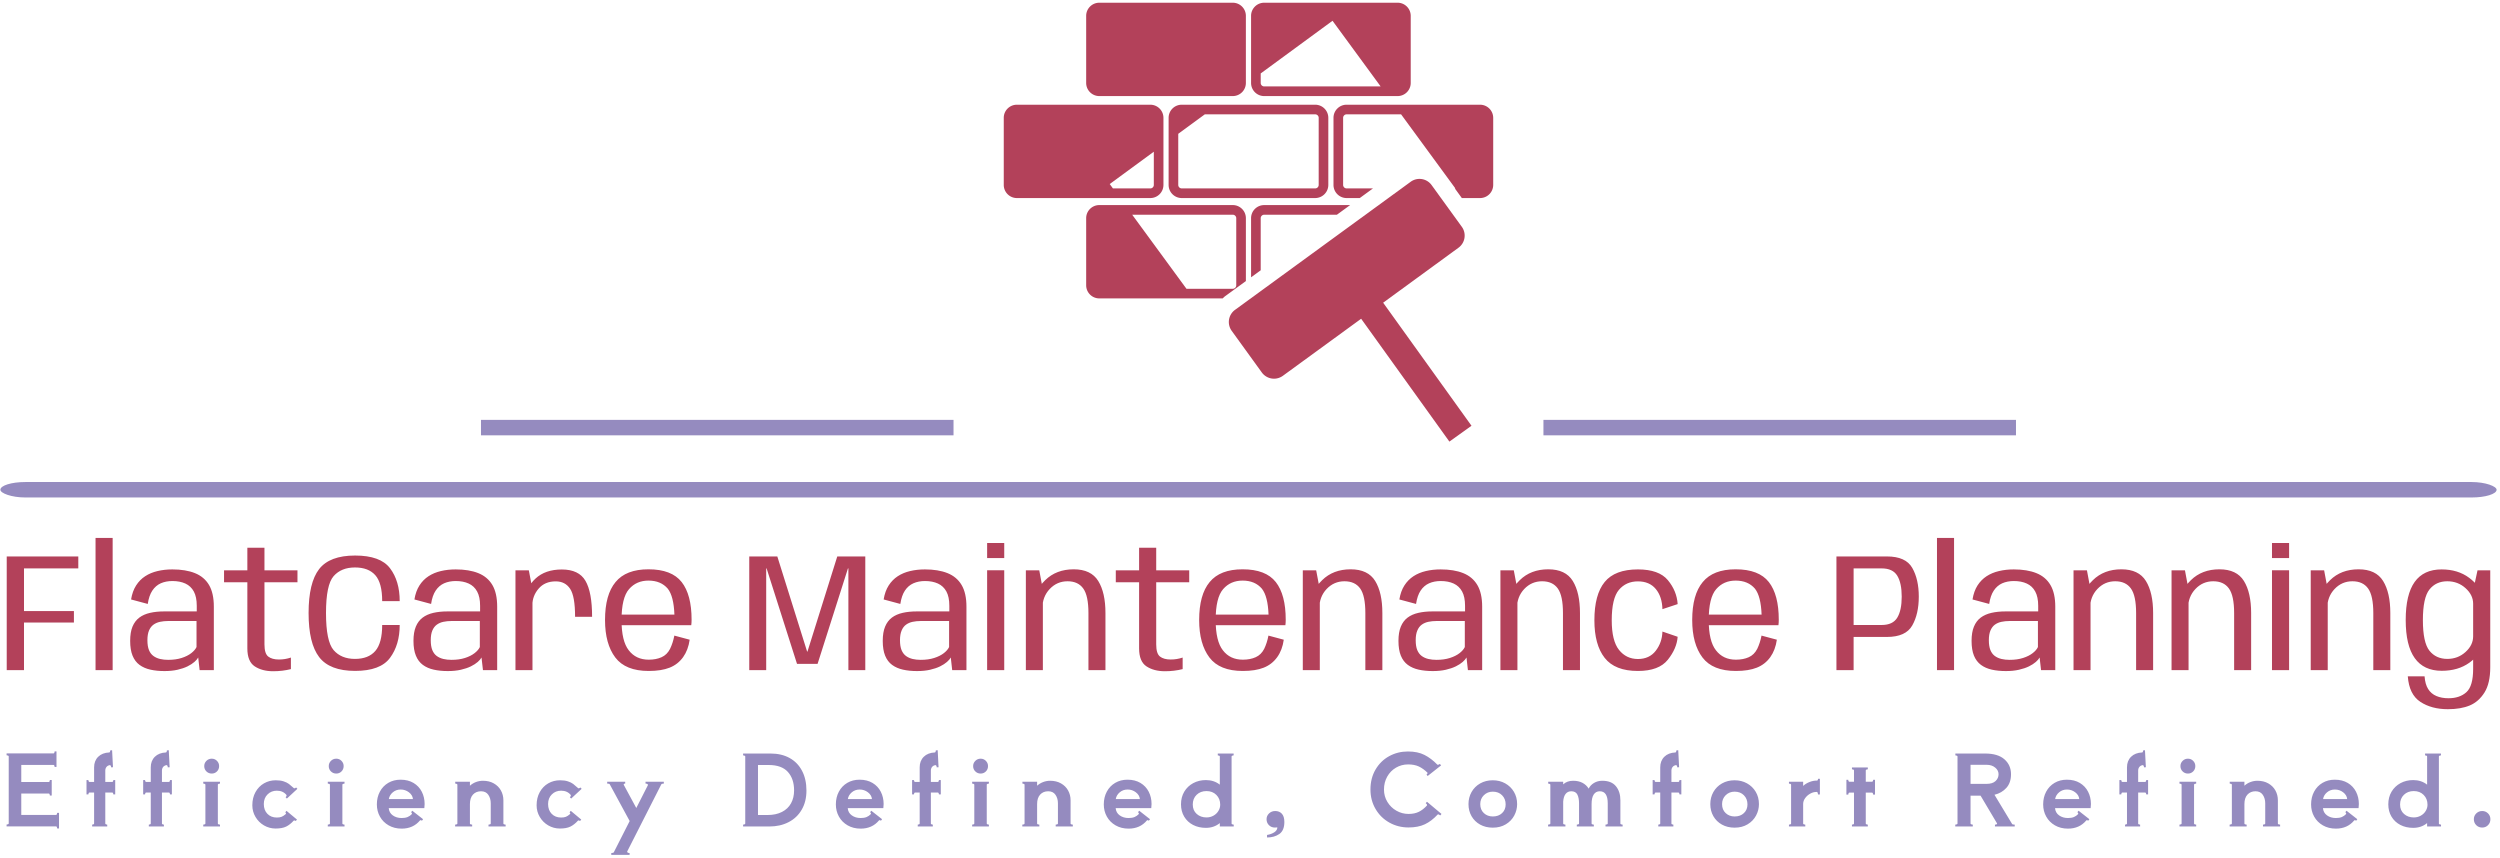 <svg xmlns="http://www.w3.org/2000/svg" version="1.1" xmlns:xlink="http://www.w3.org/1999/xlink" xmlns:svgjs="http://svgjs.dev/svgjs" width="1500" height="515" viewBox="0 0 1500 515"><g transform="matrix(1,0,0,1,-0.909,-0.04)"><svg viewBox="0 0 396 136" data-background-color="#edeae0" preserveAspectRatio="xMidYMid meet" height="515" width="1500" xmlns="http://www.w3.org/2000/svg" xmlns:xlink="http://www.w3.org/1999/xlink"><g id="tight-bounds" transform="matrix(1,0,0,1,0.24,0.442)"><svg viewBox="0 0 395.52 135.117" height="135.117" width="395.52"><g><svg viewBox="0 0 397.498 135.793" height="135.117" width="395.52"><g><rect width="397.498" height="2.46" x="0" y="76.325" fill="#958bbf" opacity="1" stroke-width="0" stroke="transparent" fill-opacity="1" class="rect-yte-0" data-fill-palette-color="secondary" rx="1%" id="yte-0" data-palette-color="#958bbf"></rect></g><g transform="matrix(1,0,0,1,0.989,85.224)"><svg viewBox="0 0 395.52 50.569" height="50.569" width="395.52"><g id="textblocktransform"><svg viewBox="0 0 395.52 50.569" height="50.569" width="395.52" id="textblock"><g><svg viewBox="0 0 395.52 27.274" height="27.274" width="395.52"><g transform="matrix(1,0,0,1,0,0)"><svg width="395.52" viewBox="2.15 -39.25 737.33 50.85" height="27.274" data-palette-color="#b3415a"><path d="M2.15-33.75L2.15 0 7.28 0 7.28-14.13 22.1-14.13 22.1-17.53 7.28-17.53 7.28-30.2 23.4-30.2 23.4-33.75 2.15-33.75ZM28.52-39.25L28.52 0 33.6 0 33.6-39.25 28.52-39.25ZM48.97 0.28L48.97 0.28Q51.14 0.28 52.86-0.11 54.57-0.5 55.82-1.11 57.07-1.73 57.87-2.43 58.67-3.13 59-3.75L59-3.75 59.42 0 63.64 0 63.64-18.85Q63.64-22.85 62.21-25.28 60.77-27.7 58.02-28.8 55.27-29.9 51.32-29.9L51.32-29.9Q48.97-29.9 46.92-29.41 44.87-28.93 43.26-27.88 41.64-26.83 40.56-25.13 39.47-23.43 39.07-20.98L39.07-20.98 44.02-19.65Q44.39-22.13 45.38-23.61 46.37-25.1 47.89-25.78 49.42-26.45 51.34-26.45L51.34-26.45Q53.57-26.45 55.2-25.7 56.82-24.95 57.7-23.34 58.57-21.73 58.57-19.1L58.57-19.1 58.57-17.43 48.89-17.43Q46.57-17.43 44.7-17 42.82-16.57 41.51-15.59 40.2-14.6 39.49-12.91 38.8-11.23 38.8-8.68L38.8-8.68Q38.8-6.03 39.51-4.29 40.22-2.55 41.58-1.55 42.95-0.55 44.81-0.14 46.67 0.28 48.97 0.28ZM50.07-3.05L50.07-3.05Q48.8-3.05 47.67-3.31 46.55-3.58 45.7-4.2 44.84-4.83 44.38-5.95 43.92-7.08 43.92-8.88L43.92-8.88Q43.92-10.63 44.39-11.75 44.87-12.88 45.71-13.49 46.55-14.1 47.67-14.34 48.8-14.58 50.07-14.58L50.07-14.58 58.5-14.58 58.5-6.85Q58.07-5.93 56.95-5.05 55.82-4.17 54.08-3.61 52.34-3.05 50.07-3.05ZM81.27 0.33L81.27 0.33Q84.02 0.33 86.52-0.3L86.52-0.3 86.52-3.73Q84.79-3.15 82.97-3.15L82.97-3.15Q80.92-3.15 79.79-4.03 78.67-4.9 78.67-7.63L78.67-7.63 78.67-26.08 88.47-26.08 88.47-29.63 78.67-29.63 78.67-36.33 73.59-36.33 73.59-29.63 66.67-29.63 66.67-26.08 73.59-26.08 73.59-6.45Q73.59-2.55 75.79-1.11 77.99 0.33 81.27 0.33ZM105.59 0.23L105.59 0.23Q113.09 0.23 115.95-3.65 118.82-7.53 118.82-13.4L118.82-13.4 113.62-13.4Q113.62-8.05 111.58-5.69 109.54-3.33 105.54-3.33L105.54-3.33Q101.47-3.33 99.2-5.94 96.94-8.55 96.94-16.95L96.94-16.95Q96.94-25.33 99.2-27.9 101.47-30.48 105.54-30.48L105.54-30.48Q109.54-30.48 111.58-28.18 113.62-25.88 113.62-20.48L113.62-20.48 118.82-20.48Q118.82-26.45 115.95-30.24 113.09-34.02 105.57-34.02L105.57-34.02Q98.02-34.02 94.89-29.98 91.77-25.93 91.77-16.95L91.77-16.95Q91.77-7.98 94.9-3.88 98.04 0.23 105.59 0.23ZM133.09 0.28L133.09 0.28Q135.26 0.28 136.98-0.11 138.69-0.5 139.94-1.11 141.19-1.73 141.99-2.43 142.79-3.13 143.11-3.75L143.11-3.75 143.54 0 147.76 0 147.76-18.85Q147.76-22.85 146.33-25.28 144.89-27.7 142.14-28.8 139.39-29.9 135.44-29.9L135.44-29.9Q133.09-29.9 131.04-29.41 128.99-28.93 127.38-27.88 125.76-26.83 124.68-25.13 123.59-23.43 123.19-20.98L123.19-20.98 128.14-19.65Q128.51-22.13 129.5-23.61 130.49-25.1 132.01-25.78 133.54-26.45 135.46-26.45L135.46-26.45Q137.69-26.45 139.31-25.7 140.94-24.95 141.81-23.34 142.69-21.73 142.69-19.1L142.69-19.1 142.69-17.43 133.01-17.43Q130.69-17.43 128.81-17 126.94-16.57 125.63-15.59 124.31-14.6 123.61-12.91 122.91-11.23 122.91-8.68L122.91-8.68Q122.91-6.03 123.63-4.29 124.34-2.55 125.7-1.55 127.06-0.55 128.93-0.14 130.79 0.28 133.09 0.28ZM134.19-3.05L134.19-3.05Q132.91-3.05 131.79-3.31 130.66-3.58 129.81-4.2 128.96-4.83 128.5-5.95 128.04-7.08 128.04-8.88L128.04-8.88Q128.04-10.63 128.51-11.75 128.99-12.88 129.83-13.49 130.66-14.1 131.79-14.34 132.91-14.58 134.19-14.58L134.19-14.58 142.61-14.58 142.61-6.85Q142.19-5.93 141.06-5.05 139.94-4.17 138.2-3.61 136.46-3.05 134.19-3.05ZM170.89-15.83L170.89-15.83 175.94-15.83Q175.94-23.15 173.97-26.51 172.01-29.88 166.96-29.88L166.96-29.88Q162.06-29.88 159.16-27.2 156.26-24.53 156.26-20.73L156.26-20.73 158.21-19.3Q158.21-22.03 160.06-24.19 161.91-26.35 165.14-26.35L165.14-26.35Q167.96-26.35 169.42-24.14 170.89-21.93 170.89-15.83ZM153.19-29.63L153.19 0 158.24 0 158.24-23.9 157.16-29.63 153.19-29.63ZM192.76 0.25L192.76 0.25 192.76-3.1Q188.96-3.1 186.83-5.88L186.83-5.88Q184.68-8.6 184.68-14.88L184.68-14.88Q184.68-21.5 186.91-24.05L186.91-24.05Q189.11-26.58 192.68-26.58L192.68-26.58Q196.36-26.58 198.41-24.18L198.41-24.18Q200.18-21.93 200.38-16.48L200.38-16.48 184.13-16.48 184.13-13.33 205.38-13.33Q205.48-14.08 205.48-14.95L205.48-14.95Q205.48-22.38 202.53-26.15L202.53-26.15Q199.56-29.93 192.68-29.93L192.68-29.93Q186.01-29.93 182.91-26.15L182.91-26.15Q179.78-22.4 179.78-14.88L179.78-14.88Q179.78-7.78 182.83-3.75L182.83-3.75Q185.86 0.25 192.76 0.25ZM192.76-3.1L192.76-3.1 192.76 0.25Q196.51 0.25 198.96-0.73L198.96-0.73Q201.41-1.7 202.96-3.85L202.96-3.85Q204.48-5.98 204.91-9.03L204.91-9.03 200.36-10.25Q199.93-8.05 199.08-6.3L199.08-6.3Q198.18-4.55 196.56-3.83L196.56-3.83Q194.93-3.1 192.76-3.1ZM222.6-33.75L222.6 0 227.63 0 227.63-30.2 227.75-30.2 236.78-1.85 242.88-1.85 251.9-30.2 252.03-30.2 252.03 0 257.05 0 257.05-33.75 248.73-33.75 239.88-5.5 239.78-5.5 230.93-33.75 222.6-33.75ZM272.4 0.28L272.4 0.28Q274.58 0.28 276.29-0.11 278-0.5 279.25-1.11 280.5-1.73 281.3-2.43 282.1-3.13 282.43-3.75L282.43-3.75 282.85 0 287.08 0 287.08-18.85Q287.08-22.85 285.64-25.28 284.2-27.7 281.45-28.8 278.7-29.9 274.75-29.9L274.75-29.9Q272.4-29.9 270.35-29.41 268.3-28.93 266.69-27.88 265.08-26.83 263.99-25.13 262.9-23.43 262.5-20.98L262.5-20.98 267.45-19.65Q267.83-22.13 268.81-23.61 269.8-25.1 271.33-25.78 272.85-26.45 274.78-26.45L274.78-26.45Q277-26.45 278.63-25.7 280.25-24.95 281.13-23.34 282-21.73 282-19.1L282-19.1 282-17.43 272.33-17.43Q270-17.43 268.13-17 266.25-16.57 264.94-15.59 263.63-14.6 262.93-12.91 262.23-11.23 262.23-8.68L262.23-8.68Q262.23-6.03 262.94-4.29 263.65-2.55 265.01-1.55 266.38-0.55 268.24-0.14 270.1 0.28 272.4 0.28ZM273.5-3.05L273.5-3.05Q272.23-3.05 271.1-3.31 269.98-3.58 269.13-4.2 268.28-4.83 267.81-5.95 267.35-7.08 267.35-8.88L267.35-8.88Q267.35-10.63 267.83-11.75 268.3-12.88 269.14-13.49 269.98-14.1 271.1-14.34 272.23-14.58 273.5-14.58L273.5-14.58 281.93-14.58 281.93-6.85Q281.5-5.93 280.38-5.05 279.25-4.17 277.51-3.61 275.78-3.05 273.5-3.05ZM293.22-29.65L293.22 0 298.3 0 298.3-29.65 293.22-29.65ZM298.3-37.75L293.22-37.75 293.22-33.27 298.3-33.27 298.3-37.75ZM304.72-29.63L304.72 0 309.77 0 309.77-23.9 308.7-29.63 304.72-29.63ZM323.3-16.93L323.3 0 328.35 0 328.35-16.95Q328.35-23 326.21-26.46 324.07-29.93 318.92-29.93L318.92-29.93Q313.75-29.93 310.46-26.7 307.17-23.48 307.17-19.83L307.17-19.83 309.62-18.28Q309.62-21.78 311.8-24.08 313.97-26.38 317.1-26.38L317.1-26.38Q320.22-26.38 321.76-24.23 323.3-22.08 323.3-16.93L323.3-16.93ZM346.02 0.33L346.02 0.33Q348.77 0.33 351.27-0.3L351.27-0.3 351.27-3.73Q349.54-3.15 347.72-3.15L347.72-3.15Q345.67-3.15 344.54-4.03 343.42-4.9 343.42-7.63L343.42-7.63 343.42-26.08 353.22-26.08 353.22-29.63 343.42-29.63 343.42-36.33 338.34-36.33 338.34-29.63 331.42-29.63 331.42-26.08 338.34-26.08 338.34-6.45Q338.34-2.55 340.54-1.11 342.74 0.33 346.02 0.33ZM369.14 0.25L369.14 0.25 369.14-3.1Q365.34-3.1 363.22-5.88L363.22-5.88Q361.07-8.6 361.07-14.88L361.07-14.88Q361.07-21.5 363.29-24.05L363.29-24.05Q365.49-26.58 369.07-26.58L369.07-26.58Q372.74-26.58 374.79-24.18L374.79-24.18Q376.57-21.93 376.77-16.48L376.77-16.48 360.52-16.48 360.52-13.33 381.77-13.33Q381.87-14.08 381.87-14.95L381.87-14.95Q381.87-22.38 378.92-26.15L378.92-26.15Q375.94-29.93 369.07-29.93L369.07-29.93Q362.39-29.93 359.29-26.15L359.29-26.15Q356.17-22.4 356.17-14.88L356.17-14.88Q356.17-7.78 359.22-3.75L359.22-3.75Q362.24 0.25 369.14 0.25ZM369.14-3.1L369.14-3.1 369.14 0.25Q372.89 0.25 375.34-0.73L375.34-0.73Q377.79-1.7 379.34-3.85L379.34-3.85Q380.87-5.98 381.29-9.03L381.29-9.03 376.74-10.25Q376.32-8.05 375.47-6.3L375.47-6.3Q374.57-4.55 372.94-3.83L372.94-3.83Q371.32-3.1 369.14-3.1ZM386.94-29.63L386.94 0 391.99 0 391.99-23.9 390.91-29.63 386.94-29.63ZM405.51-16.93L405.51 0 410.56 0 410.56-16.95Q410.56-23 408.43-26.46 406.29-29.93 401.14-29.93L401.14-29.93Q395.96-29.93 392.68-26.7 389.39-23.48 389.39-19.83L389.39-19.83 391.84-18.28Q391.84-21.78 394.01-24.08 396.19-26.38 399.31-26.38L399.31-26.38Q402.44-26.38 403.98-24.23 405.51-22.08 405.51-16.93L405.51-16.93ZM425.51 0.28L425.51 0.28Q427.69 0.28 429.4-0.11 431.11-0.5 432.36-1.11 433.61-1.73 434.41-2.43 435.21-3.13 435.54-3.75L435.54-3.75 435.96 0 440.19 0 440.19-18.85Q440.19-22.85 438.75-25.28 437.31-27.7 434.56-28.8 431.81-29.9 427.86-29.9L427.86-29.9Q425.51-29.9 423.46-29.41 421.41-28.93 419.8-27.88 418.19-26.83 417.1-25.13 416.01-23.43 415.61-20.98L415.61-20.98 420.56-19.65Q420.94-22.13 421.92-23.61 422.91-25.1 424.44-25.78 425.96-26.45 427.89-26.45L427.89-26.45Q430.11-26.45 431.74-25.7 433.36-24.95 434.24-23.34 435.11-21.73 435.11-19.1L435.11-19.1 435.11-17.43 425.44-17.43Q423.11-17.43 421.24-17 419.36-16.57 418.05-15.59 416.74-14.6 416.04-12.91 415.34-11.23 415.34-8.68L415.34-8.68Q415.34-6.03 416.05-4.29 416.76-2.55 418.12-1.55 419.49-0.55 421.35-0.14 423.21 0.28 425.51 0.28ZM426.61-3.05L426.61-3.05Q425.34-3.05 424.21-3.31 423.09-3.58 422.24-4.2 421.39-4.83 420.92-5.95 420.46-7.08 420.46-8.88L420.46-8.88Q420.46-10.63 420.94-11.75 421.41-12.88 422.25-13.49 423.09-14.1 424.21-14.34 425.34-14.58 426.61-14.58L426.61-14.58 435.04-14.58 435.04-6.85Q434.61-5.93 433.49-5.05 432.36-4.17 430.62-3.61 428.89-3.05 426.61-3.05ZM445.61-29.63L445.61 0 450.66 0 450.66-23.9 449.58-29.63 445.61-29.63ZM464.18-16.93L464.18 0 469.23 0 469.23-16.95Q469.23-23 467.1-26.46 464.96-29.93 459.81-29.93L459.81-29.93Q454.63-29.93 451.35-26.7 448.06-23.48 448.06-19.83L448.06-19.83 450.51-18.28Q450.51-21.78 452.68-24.08 454.86-26.38 457.98-26.38L457.98-26.38Q461.11-26.38 462.65-24.23 464.18-22.08 464.18-16.93L464.18-16.93ZM486.43 0.25L486.43 0.25Q492.66 0.25 495.32-3.09 497.98-6.43 498.23-9.9L498.23-9.9 493.71-11.45Q493.61-8.18 491.72-5.74 489.83-3.3 486.43-3.3L486.43-3.3Q482.98-3.3 480.82-6 478.66-8.7 478.66-14.8L478.66-14.8Q478.66-21.3 480.79-23.83 482.93-26.35 486.43-26.35L486.43-26.35Q489.86-26.35 491.73-24.09 493.61-21.83 493.71-18.1L493.71-18.1 498.23-19.6Q497.98-23.5 495.33-26.7 492.68-29.9 486.43-29.9L486.43-29.9Q479.61-29.9 476.56-26.16 473.51-22.43 473.51-14.8L473.51-14.8Q473.51-7.53 476.56-3.64 479.61 0.25 486.43 0.25ZM515.53 0.25L515.53 0.25 515.53-3.1Q511.73-3.1 509.6-5.88L509.6-5.88Q507.45-8.6 507.45-14.88L507.45-14.88Q507.45-21.5 509.68-24.05L509.68-24.05Q511.88-26.58 515.45-26.58L515.45-26.58Q519.13-26.58 521.18-24.18L521.18-24.18Q522.95-21.93 523.15-16.48L523.15-16.48 506.9-16.48 506.9-13.33 528.15-13.33Q528.25-14.08 528.25-14.95L528.25-14.95Q528.25-22.38 525.3-26.15L525.3-26.15Q522.33-29.93 515.45-29.93L515.45-29.93Q508.78-29.93 505.68-26.15L505.68-26.15Q502.55-22.4 502.55-14.88L502.55-14.88Q502.55-7.78 505.6-3.75L505.6-3.75Q508.63 0.25 515.53 0.25ZM515.53-3.1L515.53-3.1 515.53 0.25Q519.28 0.25 521.73-0.73L521.73-0.73Q524.18-1.7 525.73-3.85L525.73-3.85Q527.25-5.98 527.68-9.03L527.68-9.03 523.13-10.25Q522.7-8.05 521.85-6.3L521.85-6.3Q520.95-4.55 519.33-3.83L519.33-3.83Q517.7-3.1 515.53-3.1ZM545.37-33.75L545.37 0 550.47 0 550.47-9.85 560.35-9.85Q565.95-9.85 567.88-13.26 569.82-16.68 569.82-21.83L569.82-21.83Q569.82-26.95 567.88-30.35 565.95-33.75 560.35-33.75L560.35-33.75 545.37-33.75ZM558.8-13.4L550.47-13.4 550.47-30.2 558.8-30.2Q562.1-30.2 563.42-28.04 564.75-25.88 564.75-21.8L564.75-21.8Q564.75-17.73 563.42-15.56 562.1-13.4 558.8-13.4L558.8-13.4ZM575.22-39.25L575.22 0 580.29 0 580.29-39.25 575.22-39.25ZM595.67 0.28L595.67 0.28Q597.84 0.28 599.55-0.11 601.27-0.5 602.52-1.11 603.77-1.73 604.57-2.43 605.37-3.13 605.69-3.75L605.69-3.75 606.12 0 610.34 0 610.34-18.85Q610.34-22.85 608.9-25.28 607.47-27.7 604.72-28.8 601.97-29.9 598.02-29.9L598.02-29.9Q595.67-29.9 593.62-29.41 591.57-28.93 589.95-27.88 588.34-26.83 587.25-25.13 586.17-23.43 585.77-20.98L585.77-20.98 590.72-19.65Q591.09-22.13 592.08-23.61 593.07-25.1 594.59-25.78 596.12-26.45 598.04-26.45L598.04-26.45Q600.27-26.45 601.89-25.7 603.52-24.95 604.39-23.34 605.27-21.73 605.27-19.1L605.27-19.1 605.27-17.43 595.59-17.43Q593.27-17.43 591.39-17 589.52-16.57 588.2-15.59 586.89-14.6 586.19-12.91 585.49-11.23 585.49-8.68L585.49-8.68Q585.49-6.03 586.2-4.29 586.92-2.55 588.28-1.55 589.64-0.55 591.5-0.14 593.37 0.28 595.67 0.28ZM596.77-3.05L596.77-3.05Q595.49-3.05 594.37-3.31 593.24-3.58 592.39-4.2 591.54-4.83 591.08-5.95 590.62-7.08 590.62-8.88L590.62-8.88Q590.62-10.63 591.09-11.75 591.57-12.88 592.4-13.49 593.24-14.1 594.37-14.34 595.49-14.58 596.77-14.58L596.77-14.58 605.19-14.58 605.19-6.85Q604.77-5.93 603.64-5.05 602.52-4.17 600.78-3.61 599.04-3.05 596.77-3.05ZM615.76-29.63L615.76 0 620.81 0 620.81-23.9 619.74-29.63 615.76-29.63ZM634.34-16.93L634.34 0 639.39 0 639.39-16.95Q639.39-23 637.25-26.46 635.11-29.93 629.96-29.93L629.96-29.93Q624.79-29.93 621.5-26.7 618.21-23.48 618.21-19.83L618.21-19.83 620.66-18.28Q620.66-21.78 622.84-24.08 625.01-26.38 628.14-26.38L628.14-26.38Q631.26-26.38 632.8-24.23 634.34-22.08 634.34-16.93L634.34-16.93ZM644.86-29.63L644.86 0 649.91 0 649.91-23.9 648.84-29.63 644.86-29.63ZM663.44-16.93L663.44 0 668.49 0 668.49-16.95Q668.49-23 666.35-26.46 664.21-29.93 659.06-29.93L659.06-29.93Q653.89-29.93 650.6-26.7 647.31-23.48 647.31-19.83L647.31-19.83 649.76-18.28Q649.76-21.78 651.94-24.08 654.11-26.38 657.24-26.38L657.24-26.38Q660.36-26.38 661.9-24.23 663.44-22.08 663.44-16.93L663.44-16.93ZM674.68-29.65L674.68 0 679.76 0 679.76-29.65 674.68-29.65ZM679.76-37.75L674.68-37.75 674.68-33.27 679.76-33.27 679.76-37.75ZM686.18-29.63L686.18 0 691.23 0 691.23-23.9 690.16-29.63 686.18-29.63ZM704.76-16.93L704.76 0 709.81 0 709.81-16.95Q709.81-23 707.67-26.46 705.53-29.93 700.38-29.93L700.38-29.93Q695.21-29.93 691.92-26.7 688.63-23.48 688.63-19.83L688.63-19.83 691.08-18.28Q691.08-21.78 693.26-24.08 695.43-26.38 698.56-26.38L698.56-26.38Q701.68-26.38 703.22-24.23 704.76-22.08 704.76-16.93L704.76-16.93ZM726.9 11.6L726.9 11.6Q730.75 11.6 733.4 10.49 736.05 9.38 737.77 6.64 739.48 3.9 739.48-0.85L739.48-0.85 739.48-29.63 735.7-29.63 734.4-23.58 734.4-0.38Q734.4 4.75 732.4 6.55 730.4 8.35 727.08 8.35L727.08 8.35Q725.05 8.35 723.49 7.69 721.93 7.03 721.04 5.61 720.15 4.2 719.98 1.85L719.98 1.85 715 1.85Q715.4 7.23 718.72 9.41 722.03 11.6 726.9 11.6ZM725.08 0.2L725.08 0.2Q729.93 0.2 733.28-2.2 736.63-4.6 736.63-7.3L736.63-7.3 734.4-10.03Q734.4-7.43 732.14-5.38 729.88-3.33 726.73-3.33L726.73-3.33Q723.38-3.33 721.43-5.76 719.48-8.2 719.48-14.85L719.48-14.85Q719.48-21.5 721.43-23.94 723.38-26.38 726.73-26.38L726.73-26.38Q729.88-26.38 732.14-24.34 734.4-22.3 734.4-19.73L734.4-19.73 736.58-22.28Q736.58-24.9 733.23-27.4 729.88-29.9 725.03-29.9L725.03-29.9Q719.7-29.9 717.04-26.18 714.38-22.45 714.38-14.88L714.38-14.88Q714.38-7.3 717.07-3.55 719.75 0.2 725.08 0.2Z" opacity="1" transform="matrix(1,0,0,1,0,0)" fill="#b3415a" class="wordmark-text-0" data-fill-palette-color="primary" id="text-0"></path></svg></g></svg></g><g transform="matrix(1,0,0,1,0,33.713)"><svg viewBox="0 0 395.52 16.856" height="16.856" width="395.52"><g transform="matrix(1,0,0,1,0,0)"><svg width="395.52" viewBox="2.5 -39.2 1276.53 53.8" height="16.856" data-palette-color="#958bbf"><path d="M28.5-7L29.45-7 29.45 1 28.5 1Q28.5 0.65 28.35 0.3 28.2-0.05 27.95-0.05L27.95-0.05 2.5-0.05 2.5-1Q2.85-1 3.23-1.15 3.6-1.3 3.6-1.55L3.6-1.55 3.6-36.05Q3.6-36.3 3.23-36.45 2.85-36.6 2.5-36.6L2.5-36.6 2.5-37.55 26.65-37.55Q26.9-37.55 27.05-37.9 27.2-38.25 27.2-38.6L27.2-38.6 28.15-38.6 28.15-30.6 27.2-30.6Q27.2-30.95 27.05-31.3 26.9-31.65 26.65-31.65L26.65-31.65 10.05-31.65 10.05-22.85 24.2-22.85Q24.45-22.85 24.6-23.2 24.75-23.55 24.75-23.9L24.75-23.9 25.7-23.9 25.7-15.9 24.75-15.9Q24.75-16.25 24.6-16.6 24.45-16.95 24.2-16.95L24.2-16.95 10.05-16.95 10.05-5.95 27.95-5.95Q28.2-5.95 28.35-6.3 28.5-6.65 28.5-7L28.5-7ZM57.38-23.85L58.33-23.85 58.33-16.5 57.38-16.5Q57.38-16.8 57.23-17.13 57.08-17.45 56.83-17.45L56.83-17.45 53.23-17.45 53.23-1.5Q53.23-1.25 53.58-1.1 53.93-0.95 54.23-0.95L54.23-0.95 54.23 0 46.48 0 46.48-0.95Q46.78-0.95 47.13-1.1 47.48-1.25 47.48-1.5L47.48-1.5 47.48-17.45 45.08-17.45Q44.83-17.45 44.68-17.13 44.53-16.8 44.53-16.5L44.53-16.5 43.58-16.5 43.58-23.85 44.53-23.85Q44.53-23.55 44.68-23.23 44.83-22.9 45.08-22.9L45.08-22.9 47.48-22.9 47.48-30.4Q47.48-33.75 49.58-35.83 51.68-37.9 55.28-38.05L55.28-38.05Q55.53-38.05 55.65-38.4 55.78-38.75 55.78-39.1L55.78-39.1 56.73-39.2 57.18-30.45 56.23-30.4Q56.23-30.8 56.05-31.18 55.88-31.55 55.58-31.55L55.58-31.55Q54.43-31.35 53.83-30.58 53.23-29.8 53.23-28.75L53.23-28.75 53.23-22.9 56.83-22.9Q57.08-22.9 57.23-23.23 57.38-23.55 57.38-23.85L57.38-23.85ZM86.5-23.85L87.45-23.85 87.45-16.5 86.5-16.5Q86.5-16.8 86.35-17.13 86.2-17.45 85.95-17.45L85.95-17.45 82.35-17.45 82.35-1.5Q82.35-1.25 82.7-1.1 83.05-0.95 83.35-0.95L83.35-0.95 83.35 0 75.6 0 75.6-0.95Q75.9-0.95 76.25-1.1 76.6-1.25 76.6-1.5L76.6-1.5 76.6-17.45 74.2-17.45Q73.95-17.45 73.8-17.13 73.65-16.8 73.65-16.5L73.65-16.5 72.7-16.5 72.7-23.85 73.65-23.85Q73.65-23.55 73.8-23.23 73.95-22.9 74.2-22.9L74.2-22.9 76.6-22.9 76.6-30.4Q76.6-33.75 78.7-35.83 80.8-37.9 84.4-38.05L84.4-38.05Q84.65-38.05 84.78-38.4 84.9-38.75 84.9-39.1L84.9-39.1 85.85-39.2 86.3-30.45 85.35-30.4Q85.35-30.8 85.18-31.18 85-31.55 84.7-31.55L84.7-31.55Q83.55-31.35 82.95-30.58 82.35-29.8 82.35-28.75L82.35-28.75 82.35-22.9 85.95-22.9Q86.2-22.9 86.35-23.23 86.5-23.55 86.5-23.85L86.5-23.85ZM107.93-27.2Q106.33-27.2 105.2-28.3 104.08-29.4 104.08-31.05L104.08-31.05Q104.08-32.6 105.2-33.73 106.33-34.85 107.93-34.85L107.93-34.85Q109.53-34.85 110.63-33.73 111.73-32.6 111.73-31.05L111.73-31.05Q111.73-29.4 110.63-28.3 109.53-27.2 107.93-27.2L107.93-27.2ZM104.68-21.5Q104.68-21.75 104.3-21.9 103.93-22.05 103.58-22.05L103.58-22.05 103.58-23 112.18-23 112.18-22.05Q111.83-22.05 111.45-21.9 111.08-21.75 111.08-21.5L111.08-21.5 111.08-1.5Q111.08-1.25 111.45-1.1 111.83-0.95 112.18-0.95L112.18-0.95 112.18 0 103.58 0 103.58-0.95Q103.93-0.95 104.3-1.1 104.68-1.25 104.68-1.5L104.68-1.5 104.68-21.5ZM140.75 1.05Q137.55 1.05 134.8-0.55 132.05-2.15 130.43-4.9 128.8-7.65 128.8-10.9L128.8-10.9Q128.8-14.75 130.43-17.68 132.05-20.6 134.8-22.18 137.55-23.75 140.85-23.75L140.85-23.75Q143.2-23.75 144.88-23.2 146.55-22.65 147.58-21.88 148.6-21.1 150.15-19.7L150.15-19.7Q150.25-19.6 150.4-19.6L150.4-19.6Q150.6-19.6 150.88-19.75 151.15-19.9 151.3-20.05L151.3-20.05 151.95-19.35 146.55-14.35 145.9-15.05Q146.15-15.25 146.33-15.63 146.5-16 146.35-16.2L146.35-16.2Q144.55-18.4 141.4-18.4L141.4-18.4Q138.55-18.4 136.63-16.5 134.7-14.6 134.7-11.55L134.7-11.55Q134.7-8.4 136.55-6.5 138.4-4.6 141.4-4.6L141.4-4.6Q142.9-4.6 143.85-4.98 144.8-5.35 146-6.4L146-6.4Q146.1-6.5 146.1-6.65L146.1-6.65Q146.1-6.95 145.75-7.3L145.75-7.3 146.35-8.05 151.75-3.55 151.15-2.85Q150.35-3.3 150.05-3L150.05-3Q148.2-0.95 146.18 0.05 144.15 1.05 140.75 1.05L140.75 1.05ZM171.93-27.2Q170.33-27.2 169.2-28.3 168.08-29.4 168.08-31.05L168.08-31.05Q168.08-32.6 169.2-33.73 170.33-34.85 171.93-34.85L171.93-34.85Q173.53-34.85 174.63-33.73 175.73-32.6 175.73-31.05L175.73-31.05Q175.73-29.4 174.63-28.3 173.53-27.2 171.93-27.2L171.93-27.2ZM168.68-21.5Q168.68-21.75 168.3-21.9 167.93-22.05 167.58-22.05L167.58-22.05 167.58-23 176.18-23 176.18-22.05Q175.83-22.05 175.45-21.9 175.08-21.75 175.08-21.5L175.08-21.5 175.08-1.5Q175.08-1.25 175.45-1.1 175.83-0.95 176.18-0.95L176.18-0.95 176.18 0 167.58 0 167.58-0.95Q167.93-0.95 168.3-1.1 168.68-1.25 168.68-1.5L168.68-1.5 168.68-21.5ZM205-24.05Q208.85-24.05 211.65-22.38 214.45-20.7 215.9-17.85 217.35-15 217.35-11.55L217.35-11.55Q217.35-10.5 217.2-9.45L217.2-9.45 198.9-9.45Q199.1-7.05 201-5.7 202.9-4.35 205.55-4.35L205.55-4.35Q207.35-4.35 208.58-4.85 209.8-5.35 210.75-6.35L210.75-6.35Q210.85-6.55 210.85-6.6L210.85-6.6Q210.85-6.8 210.7-7.03 210.55-7.25 210.4-7.35L210.4-7.35 211-8.1 216.55-3.75 216-3Q215.25-3.45 214.95-3.1L214.95-3.1Q211.45 1.1 205.55 1.1L205.55 1.1Q201.75 1.1 198.85-0.58 195.95-2.25 194.38-5.08 192.8-7.9 192.8-11.35L192.8-11.35Q192.8-15 194.35-17.9 195.9-20.8 198.68-22.43 201.45-24.05 205-24.05L205-24.05ZM198.95-14.1L211.35-14.1Q211.15-16.15 209.28-17.57 207.4-19 205.05-19L205.05-19Q202.7-19 201-17.57 199.3-16.15 198.95-14.1L198.95-14.1ZM257.83-13.45L257.83-1.5Q257.83-1.25 258.2-1.1 258.58-0.95 258.98-0.95L258.98-0.95 258.98 0 250.18 0 250.18-0.95Q250.58-0.95 250.95-1.1 251.33-1.25 251.33-1.5L251.33-1.5 251.33-11.9Q251.33-14.45 250.08-16.28 248.83-18.1 246.33-18.1L246.33-18.1Q243.78-18.1 242.2-16.4 240.63-14.7 240.63-11.5L240.63-11.5 240.63-1.5Q240.63-1.25 241-1.1 241.38-0.95 241.78-0.95L241.78-0.95 241.78 0 233.03 0 233.03-0.95Q233.43-0.95 233.8-1.1 234.18-1.25 234.18-1.5L234.18-1.5 234.18-21.5Q234.18-21.75 233.8-21.9 233.43-22.05 233.08-22.05L233.08-22.05 233.08-23 240.63-23 240.63-20.95Q241.93-22.15 243.7-22.83 245.48-23.5 247.33-23.5L247.33-23.5Q250.53-23.5 252.9-22.15 255.28-20.8 256.55-18.53 257.83-16.25 257.83-13.45L257.83-13.45ZM286.85 1.05Q283.65 1.05 280.9-0.55 278.15-2.15 276.53-4.9 274.9-7.65 274.9-10.9L274.9-10.9Q274.9-14.75 276.53-17.68 278.15-20.6 280.9-22.18 283.65-23.75 286.95-23.75L286.95-23.75Q289.3-23.75 290.98-23.2 292.65-22.65 293.68-21.88 294.7-21.1 296.25-19.7L296.25-19.7Q296.35-19.6 296.5-19.6L296.5-19.6Q296.7-19.6 296.98-19.75 297.25-19.9 297.4-20.05L297.4-20.05 298.05-19.35 292.65-14.35 292-15.05Q292.25-15.25 292.43-15.63 292.6-16 292.45-16.2L292.45-16.2Q290.65-18.4 287.5-18.4L287.5-18.4Q284.65-18.4 282.73-16.5 280.8-14.6 280.8-11.55L280.8-11.55Q280.8-8.4 282.65-6.5 284.5-4.6 287.5-4.6L287.5-4.6Q289-4.6 289.95-4.98 290.9-5.35 292.1-6.4L292.1-6.4Q292.2-6.5 292.2-6.65L292.2-6.65Q292.2-6.95 291.85-7.3L291.85-7.3 292.45-8.05 297.85-3.55 297.25-2.85Q296.45-3.3 296.15-3L296.15-3Q294.3-0.95 292.28 0.05 290.25 1.05 286.85 1.05L286.85 1.05ZM340.28-23L340.28-22.05Q339.23-22.05 338.98-21.65L338.98-21.65 321.48 12.8Q321.43 12.85 321.43 12.95L321.43 12.95Q321.43 13.25 321.78 13.45 322.13 13.65 322.68 13.65L322.68 13.65 322.68 14.6 313.28 14.6 313.28 13.65Q314.33 13.65 314.58 13.25L314.58 13.25 322.73-2.8 312.48-21.7Q312.28-22.05 311.18-22.05L311.18-22.05 311.18-23 320.43-23 320.43-22.05Q319.83-22.05 319.7-21.8 319.58-21.55 319.78-21.25L319.78-21.25 326.13-9.5 332.08-21.2Q332.13-21.25 332.13-21.35L332.13-21.35Q332.13-21.65 331.78-21.85 331.43-22.05 330.88-22.05L330.88-22.05 330.88-23 340.28-23ZM395.13-37.5Q400.73-37.5 404.88-35.23 409.03-32.95 411.3-28.65 413.58-24.35 413.58-18.45L413.58-18.45Q413.58-12.8 411.15-8.63 408.73-4.45 404.4-2.23 400.08 0 394.53 0L394.53 0 381.03 0 381.03-0.95Q381.38-0.95 381.75-1.1 382.13-1.25 382.13-1.5L382.13-1.5 382.13-36Q382.13-36.25 381.75-36.4 381.38-36.55 381.03-36.55L381.03-36.55 381.03-37.5 395.13-37.5ZM388.68-5.9L393.58-5.9Q397.93-5.9 401-7.48 404.08-9.05 405.65-11.9 407.23-14.75 407.23-18.55L407.23-18.55Q407.23-24.5 404.03-28.05 400.83-31.6 394.18-31.6L394.18-31.6 388.68-31.6 388.68-5.9ZM440.9-24.05Q444.75-24.05 447.55-22.38 450.35-20.7 451.8-17.85 453.25-15 453.25-11.55L453.25-11.55Q453.25-10.5 453.1-9.45L453.1-9.45 434.8-9.45Q435-7.05 436.9-5.7 438.8-4.35 441.45-4.35L441.45-4.35Q443.25-4.35 444.48-4.85 445.7-5.35 446.65-6.35L446.65-6.35Q446.75-6.55 446.75-6.6L446.75-6.6Q446.75-6.8 446.6-7.03 446.45-7.25 446.3-7.35L446.3-7.35 446.9-8.1 452.45-3.75 451.9-3Q451.15-3.45 450.85-3.1L450.85-3.1Q447.35 1.1 441.45 1.1L441.45 1.1Q437.65 1.1 434.75-0.58 431.85-2.25 430.28-5.08 428.7-7.9 428.7-11.35L428.7-11.35Q428.7-15 430.25-17.9 431.8-20.8 434.58-22.43 437.35-24.05 440.9-24.05L440.9-24.05ZM434.85-14.1L447.25-14.1Q447.05-16.15 445.18-17.57 443.3-19 440.95-19L440.95-19Q438.6-19 436.9-17.57 435.2-16.15 434.85-14.1L434.85-14.1ZM481.68-23.85L482.63-23.85 482.63-16.5 481.68-16.5Q481.68-16.8 481.53-17.13 481.38-17.45 481.13-17.45L481.13-17.45 477.53-17.45 477.53-1.5Q477.53-1.25 477.88-1.1 478.23-0.95 478.53-0.95L478.53-0.95 478.53 0 470.78 0 470.78-0.95Q471.08-0.95 471.43-1.1 471.78-1.25 471.78-1.5L471.78-1.5 471.78-17.45 469.38-17.45Q469.13-17.45 468.98-17.13 468.83-16.8 468.83-16.5L468.83-16.5 467.88-16.5 467.88-23.85 468.83-23.85Q468.83-23.55 468.98-23.23 469.13-22.9 469.38-22.9L469.38-22.9 471.78-22.9 471.78-30.4Q471.78-33.75 473.88-35.83 475.98-37.9 479.58-38.05L479.58-38.05Q479.83-38.05 479.95-38.4 480.08-38.75 480.08-39.1L480.08-39.1 481.03-39.2 481.48-30.45 480.53-30.4Q480.53-30.8 480.35-31.18 480.18-31.55 479.88-31.55L479.88-31.55Q478.73-31.35 478.13-30.58 477.53-29.8 477.53-28.75L477.53-28.75 477.53-22.9 481.13-22.9Q481.38-22.9 481.53-23.23 481.68-23.55 481.68-23.85L481.68-23.85ZM503.1-27.2Q501.5-27.2 500.38-28.3 499.25-29.4 499.25-31.05L499.25-31.05Q499.25-32.6 500.38-33.73 501.5-34.85 503.1-34.85L503.1-34.85Q504.7-34.85 505.8-33.73 506.9-32.6 506.9-31.05L506.9-31.05Q506.9-29.4 505.8-28.3 504.7-27.2 503.1-27.2L503.1-27.2ZM499.85-21.5Q499.85-21.75 499.48-21.9 499.1-22.05 498.75-22.05L498.75-22.05 498.75-23 507.35-23 507.35-22.05Q507-22.05 506.63-21.9 506.25-21.75 506.25-21.5L506.25-21.5 506.25-1.5Q506.25-1.25 506.63-1.1 507-0.95 507.35-0.95L507.35-0.95 507.35 0 498.75 0 498.75-0.95Q499.1-0.95 499.48-1.1 499.85-1.25 499.85-1.5L499.85-1.5 499.85-21.5ZM549.33-13.45L549.33-1.5Q549.33-1.25 549.7-1.1 550.08-0.95 550.48-0.95L550.48-0.95 550.48 0 541.68 0 541.68-0.95Q542.08-0.95 542.45-1.1 542.83-1.25 542.83-1.5L542.83-1.5 542.83-11.9Q542.83-14.45 541.58-16.28 540.33-18.1 537.83-18.1L537.83-18.1Q535.28-18.1 533.7-16.4 532.13-14.7 532.13-11.5L532.13-11.5 532.13-1.5Q532.13-1.25 532.5-1.1 532.88-0.95 533.28-0.95L533.28-0.95 533.28 0 524.53 0 524.53-0.95Q524.93-0.95 525.3-1.1 525.68-1.25 525.68-1.5L525.68-1.5 525.68-21.5Q525.68-21.75 525.3-21.9 524.93-22.05 524.58-22.05L524.58-22.05 524.58-23 532.13-23 532.13-20.95Q533.43-22.15 535.2-22.83 536.98-23.5 538.83-23.5L538.83-23.5Q542.03-23.5 544.4-22.15 546.78-20.8 548.05-18.53 549.33-16.25 549.33-13.45L549.33-13.45ZM578.6-24.05Q582.45-24.05 585.25-22.38 588.05-20.7 589.5-17.85 590.95-15 590.95-11.55L590.95-11.55Q590.95-10.5 590.8-9.45L590.8-9.45 572.5-9.45Q572.7-7.05 574.6-5.7 576.5-4.35 579.15-4.35L579.15-4.35Q580.95-4.35 582.18-4.85 583.4-5.35 584.35-6.35L584.35-6.35Q584.45-6.55 584.45-6.6L584.45-6.6Q584.45-6.8 584.3-7.03 584.15-7.25 584-7.35L584-7.35 584.6-8.1 590.15-3.75 589.6-3Q588.85-3.45 588.55-3.1L588.55-3.1Q585.05 1.1 579.15 1.1L579.15 1.1Q575.35 1.1 572.45-0.58 569.55-2.25 567.98-5.08 566.4-7.9 566.4-11.35L566.4-11.35Q566.4-15 567.95-17.9 569.5-20.8 572.28-22.43 575.05-24.05 578.6-24.05L578.6-24.05ZM572.55-14.1L584.95-14.1Q584.75-16.15 582.88-17.57 581-19 578.65-19L578.65-19Q576.3-19 574.6-17.57 572.9-16.15 572.55-14.1L572.55-14.1ZM632.08-36L632.08-1.5Q632.08-1.25 632.45-1.1 632.83-0.95 633.18-0.95L633.18-0.95 633.18 0 626.03 0 626.03-1.75Q623.03 0.7 618.88 0.7L618.88 0.7Q615.18 0.7 612.28-0.8 609.38-2.3 607.73-5.05 606.08-7.8 606.08-11.4L606.08-11.4Q606.08-15.05 607.75-17.88 609.43-20.7 612.35-22.28 615.28-23.85 618.88-23.85L618.88-23.85Q623.03-23.85 626.03-21.5L626.03-21.5 626.03-36Q626.03-36.25 625.68-36.4 625.33-36.55 624.98-36.55L624.98-36.55 624.98-37.5 633.13-37.5 633.13-36.55Q632.78-36.55 632.43-36.4 632.08-36.25 632.08-36L632.08-36ZM619.18-4.65Q621.13-4.65 622.75-5.55 624.38-6.45 625.3-7.98 626.23-9.5 626.23-11.2L626.23-11.2Q626.23-14.25 624.25-16.23 622.28-18.2 619.18-18.2L619.18-18.2Q616.08-18.2 614.1-16.28 612.13-14.35 612.13-11.3L612.13-11.3Q612.13-8.25 614.15-6.45 616.18-4.65 619.18-4.65L619.18-4.65ZM650.05-3.75Q650.05-5.5 651.35-6.73 652.65-7.95 654.5-7.95L654.5-7.95Q656.65-7.95 657.93-6.55 659.2-5.15 659.2-2.3L659.2-2.3Q659.2 2.05 656.63 3.85 654.05 5.65 650.3 5.65L650.3 5.65 650.3 4.35Q652.45 4 654.03 2.98 655.6 1.95 655.6 0.45L655.6 0.45Q655.15 0.55 654.35 0.55L654.35 0.55Q652.5 0.55 651.28-0.68 650.05-1.9 650.05-3.75L650.05-3.75ZM723 0.5Q717.65 0.5 713.15-2.02 708.65-4.55 706.05-9.03 703.45-13.5 703.45-19L703.45-19Q703.45-24.8 706.05-29.25 708.65-33.7 713.05-36.13 717.45-38.55 722.7-38.55L722.7-38.55Q727.75-38.55 731.23-36.77 734.7-35 737.8-31.8L737.8-31.8Q737.9-31.7 738.1-31.7L738.1-31.7Q738.4-31.7 739.15-32.15L739.15-32.15 739.75-31.4 732.85-25.95 732.25-26.7Q732.55-26.9 732.73-27.23 732.9-27.55 732.7-27.7L732.7-27.7Q730.6-29.75 728.33-30.83 726.05-31.9 722.8-31.9L722.8-31.9Q719.4-31.9 716.55-30.23 713.7-28.55 712.05-25.6 710.4-22.65 710.4-19L710.4-19Q710.4-15.5 712.15-12.63 713.9-9.75 716.8-8.1 719.7-6.45 723-6.45L723-6.45Q726.1-6.45 728.3-7.53 730.5-8.6 732.45-10.75L732.45-10.75 732.55-10.95Q732.55-11.2 732.33-11.53 732.1-11.85 731.85-12L731.85-12 732.5-12.7 739.95-6.45 739.35-5.7Q739.05-5.95 738.6-6.15 738.15-6.35 738-6.15L738-6.15Q734.85-2.75 731.4-1.13 727.95 0.5 723 0.5L723 0.5ZM766.33 0.6Q762.63 0.6 759.8-0.98 756.98-2.55 755.4-5.3 753.83-8.05 753.83-11.5L753.83-11.5Q753.83-14.9 755.4-17.7 756.98-20.5 759.83-22.13 762.68-23.75 766.33-23.75L766.33-23.75Q769.83-23.75 772.68-22.18 775.53-20.6 777.18-17.82 778.83-15.05 778.83-11.5L778.83-11.5Q778.83-8.4 777.35-5.63 775.88-2.85 773.03-1.13 770.18 0.6 766.33 0.6L766.33 0.6ZM766.33-5.15Q769.28-5.15 771.1-6.88 772.93-8.6 772.93-11.35L772.93-11.35Q772.93-14.2 771.1-16.05 769.28-17.9 766.33-17.9L766.33-17.9Q763.58-17.9 761.73-16.07 759.88-14.25 759.88-11.5L759.88-11.5Q759.88-8.6 761.73-6.88 763.58-5.15 766.33-5.15L766.33-5.15ZM831.9-13.45L831.9-1.5Q831.9-1.25 832.28-1.1 832.65-0.95 833.05-0.95L833.05-0.95 833.05 0 824.25 0 824.25-0.95Q824.65-0.95 825.03-1.1 825.4-1.25 825.4-1.5L825.4-1.5 825.4-11.9Q825.4-18.1 821.3-18.1L821.3-18.1Q819.3-18.1 818.2-16.45 817.1-14.8 817.1-11.5L817.1-11.5 817.1-1.5Q817.1-1.25 817.48-1.1 817.85-0.95 818.25-0.95L818.25-0.95 818.25 0 809.5 0 809.5-0.95Q809.9-0.95 810.28-1.1 810.65-1.25 810.65-1.5L810.65-1.5 810.65-11.9Q810.65-14.65 809.8-16.38 808.95-18.1 806.65-18.1L806.65-18.1Q804.85-18.1 803.78-16.78 802.7-15.45 802.5-12.8L802.5-12.8 802.5-1.5Q802.5-1.25 802.9-1.1 803.3-0.95 803.65-0.95L803.65-0.95 803.65 0 794.75 0 794.75-0.95Q795.1-0.95 795.5-1.1 795.9-1.25 795.9-1.5L795.9-1.5 795.9-21.5Q795.9-21.75 795.53-21.9 795.15-22.05 794.8-22.05L794.8-22.05 794.8-23 802.5-23 802.5-21.65Q804.5-23.5 807.6-23.5L807.6-23.5Q810.4-23.5 812.43-22.43 814.45-21.35 815.6-19.45L815.6-19.45Q816.5-21.3 818.38-22.4 820.25-23.5 822.6-23.5L822.6-23.5Q827.3-23.5 829.6-20.7 831.9-17.9 831.9-13.45L831.9-13.45ZM862.28-23.85L863.23-23.85 863.23-16.5 862.28-16.5Q862.28-16.8 862.13-17.13 861.98-17.45 861.73-17.45L861.73-17.45 858.13-17.45 858.13-1.5Q858.13-1.25 858.48-1.1 858.83-0.95 859.13-0.95L859.13-0.95 859.13 0 851.38 0 851.38-0.95Q851.68-0.95 852.03-1.1 852.38-1.25 852.38-1.5L852.38-1.5 852.38-17.45 849.98-17.45Q849.73-17.45 849.58-17.13 849.43-16.8 849.43-16.5L849.43-16.5 848.48-16.5 848.48-23.85 849.43-23.85Q849.43-23.55 849.58-23.23 849.73-22.9 849.98-22.9L849.98-22.9 852.38-22.9 852.38-30.4Q852.38-33.75 854.48-35.83 856.58-37.9 860.18-38.05L860.18-38.05Q860.43-38.05 860.55-38.4 860.68-38.75 860.68-39.1L860.68-39.1 861.63-39.2 862.08-30.45 861.13-30.4Q861.13-30.8 860.95-31.18 860.78-31.55 860.48-31.55L860.48-31.55Q859.33-31.35 858.73-30.58 858.13-29.8 858.13-28.75L858.13-28.75 858.13-22.9 861.73-22.9Q861.98-22.9 862.13-23.23 862.28-23.55 862.28-23.85L862.28-23.85ZM890.61 0.6Q886.91 0.6 884.08-0.98 881.26-2.55 879.68-5.3 878.11-8.05 878.11-11.5L878.11-11.5Q878.11-14.9 879.68-17.7 881.26-20.5 884.11-22.13 886.96-23.75 890.61-23.75L890.61-23.75Q894.11-23.75 896.96-22.18 899.81-20.6 901.46-17.82 903.11-15.05 903.11-11.5L903.11-11.5Q903.11-8.4 901.63-5.63 900.16-2.85 897.31-1.13 894.46 0.6 890.61 0.6L890.61 0.6ZM890.61-5.15Q893.56-5.15 895.38-6.88 897.21-8.6 897.21-11.35L897.21-11.35Q897.21-14.2 895.38-16.05 893.56-17.9 890.61-17.9L890.61-17.9Q887.86-17.9 886.01-16.07 884.16-14.25 884.16-11.5L884.16-11.5Q884.16-8.6 886.01-6.88 887.86-5.15 890.61-5.15L890.61-5.15ZM933.48-24.5L934.43-24.5 934.43-16.45 933.48-16.45Q933.48-16.8 933.33-17.25 933.18-17.7 932.93-17.75L932.93-17.75 932.58-17.75Q931.03-17.75 929.46-16.88 927.88-16 926.86-14.58 925.83-13.15 925.83-11.55L925.83-11.55 925.83-1.5Q925.83-1.25 926.21-1.1 926.58-0.95 926.93-0.95L926.93-0.95 926.93 0 918.53 0 918.53-0.95Q918.88-0.95 919.26-1.1 919.63-1.25 919.63-1.5L919.63-1.5 919.63-21.5Q919.63-21.75 919.26-21.9 918.88-22.05 918.53-22.05L918.53-22.05 918.53-23 925.83-23 925.83-20.85Q927.18-22.1 929.08-22.85 930.98-23.6 932.88-23.6L932.88-23.6 932.93-23.6 932.98-23.6Q933.23-23.6 933.36-23.9 933.48-24.2 933.48-24.5L933.48-24.5ZM961.81-24L962.76-24 962.76-16.4 961.81-16.4Q961.81-16.75 961.66-17.07 961.51-17.4 961.26-17.4L961.26-17.4 958.01-17.4 958.01-1.5Q958.01-1.25 958.36-1.1 958.71-0.95 959.06-0.95L959.06-0.95 959.06 0 950.91 0 950.91-0.95Q951.26-0.95 951.61-1.1 951.96-1.25 951.96-1.5L951.96-1.5 951.96-17.4 949.56-17.4Q949.31-17.4 949.16-17.07 949.01-16.75 949.01-16.4L949.01-16.4 948.06-16.4 948.06-24 949.01-24Q949.01-23.65 949.16-23.33 949.31-23 949.56-23L949.56-23 951.96-23 951.96-28.85Q951.96-29.1 951.61-29.25 951.26-29.4 950.91-29.4L950.91-29.4 950.91-30.35 959.06-30.35 959.06-29.4Q958.71-29.4 958.36-29.25 958.01-29.1 958.01-28.85L958.01-28.85 958.01-23 961.26-23Q961.51-23 961.66-23.33 961.81-23.65 961.81-24L961.81-24ZM1024.16-16.3L1033.21-1.3Q1033.41-0.95 1034.56-0.95L1034.56-0.95 1034.56 0 1024.41 0 1024.41-0.95Q1025.11-0.95 1025.36-1.2 1025.61-1.45 1025.41-1.7L1025.41-1.7 1017.01-15.85 1011.86-15.85 1011.86-1.5Q1011.86-1.25 1012.26-1.1 1012.66-0.95 1013.01-0.95L1013.01-0.95 1013.01 0 1004.01 0 1004.01-0.95Q1004.36-0.95 1004.76-1.1 1005.16-1.25 1005.16-1.5L1005.16-1.5 1005.16-36Q1005.16-36.25 1004.78-36.4 1004.41-36.55 1004.06-36.55L1004.06-36.55 1004.06-37.5 1019.31-37.5Q1025.91-37.5 1029.28-34.52 1032.66-31.55 1032.66-26.85L1032.66-26.85Q1032.66-22.5 1030.28-19.85 1027.91-17.2 1024.16-16.3L1024.16-16.3ZM1020.21-31.7L1011.86-31.7 1011.86-21.9 1020.06-21.9Q1023.16-21.9 1024.71-23.35 1026.26-24.8 1026.26-26.85L1026.26-26.85Q1026.26-28.85 1024.51-30.28 1022.76-31.7 1020.21-31.7L1020.21-31.7ZM1061.38-24.05Q1065.23-24.05 1068.03-22.38 1070.83-20.7 1072.28-17.85 1073.73-15 1073.73-11.55L1073.73-11.55Q1073.73-10.5 1073.58-9.45L1073.58-9.45 1055.28-9.45Q1055.48-7.05 1057.38-5.7 1059.28-4.35 1061.93-4.35L1061.93-4.35Q1063.73-4.35 1064.96-4.85 1066.18-5.35 1067.13-6.35L1067.13-6.35Q1067.23-6.55 1067.23-6.6L1067.23-6.6Q1067.23-6.8 1067.08-7.03 1066.93-7.25 1066.78-7.35L1066.78-7.35 1067.38-8.1 1072.93-3.75 1072.38-3Q1071.63-3.45 1071.33-3.1L1071.33-3.1Q1067.83 1.1 1061.93 1.1L1061.93 1.1Q1058.13 1.1 1055.23-0.58 1052.33-2.25 1050.76-5.08 1049.18-7.9 1049.18-11.35L1049.18-11.35Q1049.18-15 1050.73-17.9 1052.28-20.8 1055.06-22.43 1057.83-24.05 1061.38-24.05L1061.38-24.05ZM1055.33-14.1L1067.73-14.1Q1067.53-16.15 1065.66-17.57 1063.78-19 1061.43-19L1061.43-19Q1059.08-19 1057.38-17.57 1055.68-16.15 1055.33-14.1L1055.33-14.1ZM1102.16-23.85L1103.11-23.85 1103.11-16.5 1102.16-16.5Q1102.16-16.8 1102.01-17.13 1101.86-17.45 1101.61-17.45L1101.61-17.45 1098.01-17.45 1098.01-1.5Q1098.01-1.25 1098.36-1.1 1098.71-0.95 1099.01-0.95L1099.01-0.95 1099.01 0 1091.26 0 1091.26-0.95Q1091.56-0.95 1091.91-1.1 1092.26-1.25 1092.26-1.5L1092.26-1.5 1092.26-17.45 1089.86-17.45Q1089.61-17.45 1089.46-17.13 1089.31-16.8 1089.31-16.5L1089.31-16.5 1088.36-16.5 1088.36-23.85 1089.31-23.85Q1089.31-23.55 1089.46-23.23 1089.61-22.9 1089.86-22.9L1089.86-22.9 1092.26-22.9 1092.26-30.4Q1092.26-33.75 1094.36-35.83 1096.46-37.9 1100.06-38.05L1100.06-38.05Q1100.31-38.05 1100.43-38.4 1100.56-38.75 1100.56-39.1L1100.56-39.1 1101.51-39.2 1101.96-30.45 1101.01-30.4Q1101.01-30.8 1100.83-31.18 1100.66-31.55 1100.36-31.55L1100.36-31.55Q1099.21-31.35 1098.61-30.58 1098.01-29.8 1098.01-28.75L1098.01-28.75 1098.01-22.9 1101.61-22.9Q1101.86-22.9 1102.01-23.23 1102.16-23.55 1102.16-23.85L1102.16-23.85ZM1123.58-27.2Q1121.98-27.2 1120.86-28.3 1119.73-29.4 1119.73-31.05L1119.73-31.05Q1119.73-32.6 1120.86-33.73 1121.98-34.85 1123.58-34.85L1123.58-34.85Q1125.18-34.85 1126.28-33.73 1127.38-32.6 1127.38-31.05L1127.38-31.05Q1127.38-29.4 1126.28-28.3 1125.18-27.2 1123.58-27.2L1123.58-27.2ZM1120.33-21.5Q1120.33-21.75 1119.96-21.9 1119.58-22.05 1119.23-22.05L1119.23-22.05 1119.23-23 1127.83-23 1127.83-22.05Q1127.48-22.05 1127.11-21.9 1126.73-21.75 1126.73-21.5L1126.73-21.5 1126.73-1.5Q1126.73-1.25 1127.11-1.1 1127.48-0.95 1127.83-0.95L1127.83-0.95 1127.83 0 1119.23 0 1119.23-0.95Q1119.58-0.95 1119.96-1.1 1120.33-1.25 1120.33-1.5L1120.33-1.5 1120.33-21.5ZM1169.81-13.45L1169.81-1.5Q1169.81-1.25 1170.18-1.1 1170.56-0.95 1170.96-0.95L1170.96-0.95 1170.96 0 1162.16 0 1162.16-0.95Q1162.56-0.95 1162.93-1.1 1163.31-1.25 1163.31-1.5L1163.31-1.5 1163.31-11.9Q1163.31-14.45 1162.06-16.28 1160.81-18.1 1158.31-18.1L1158.31-18.1Q1155.76-18.1 1154.18-16.4 1152.61-14.7 1152.61-11.5L1152.61-11.5 1152.61-1.5Q1152.61-1.25 1152.98-1.1 1153.36-0.95 1153.76-0.95L1153.76-0.95 1153.76 0 1145.01 0 1145.01-0.95Q1145.41-0.95 1145.78-1.1 1146.16-1.25 1146.16-1.5L1146.16-1.5 1146.16-21.5Q1146.16-21.75 1145.78-21.9 1145.41-22.05 1145.06-22.05L1145.06-22.05 1145.06-23 1152.61-23 1152.61-20.95Q1153.91-22.15 1155.68-22.83 1157.46-23.5 1159.31-23.5L1159.31-23.5Q1162.51-23.5 1164.88-22.15 1167.26-20.8 1168.53-18.53 1169.81-16.25 1169.81-13.45L1169.81-13.45ZM1199.08-24.05Q1202.93-24.05 1205.73-22.38 1208.53-20.7 1209.98-17.85 1211.43-15 1211.43-11.55L1211.43-11.55Q1211.43-10.5 1211.28-9.45L1211.28-9.45 1192.98-9.45Q1193.18-7.05 1195.08-5.7 1196.98-4.35 1199.63-4.35L1199.63-4.35Q1201.43-4.35 1202.66-4.85 1203.88-5.35 1204.83-6.35L1204.83-6.35Q1204.93-6.55 1204.93-6.6L1204.93-6.6Q1204.93-6.8 1204.78-7.03 1204.63-7.25 1204.48-7.35L1204.48-7.35 1205.08-8.1 1210.63-3.75 1210.08-3Q1209.33-3.45 1209.03-3.1L1209.03-3.1Q1205.53 1.1 1199.63 1.1L1199.63 1.1Q1195.83 1.1 1192.93-0.58 1190.03-2.25 1188.46-5.08 1186.88-7.9 1186.88-11.35L1186.88-11.35Q1186.88-15 1188.43-17.9 1189.98-20.8 1192.76-22.43 1195.53-24.05 1199.08-24.05L1199.08-24.05ZM1193.03-14.1L1205.43-14.1Q1205.23-16.15 1203.36-17.57 1201.48-19 1199.13-19L1199.13-19Q1196.78-19 1195.08-17.57 1193.38-16.15 1193.03-14.1L1193.03-14.1ZM1252.56-36L1252.56-1.5Q1252.56-1.25 1252.93-1.1 1253.31-0.95 1253.66-0.95L1253.66-0.95 1253.66 0 1246.51 0 1246.51-1.75Q1243.51 0.7 1239.36 0.7L1239.36 0.7Q1235.66 0.7 1232.76-0.8 1229.86-2.3 1228.21-5.05 1226.56-7.8 1226.56-11.4L1226.56-11.4Q1226.56-15.05 1228.23-17.88 1229.91-20.7 1232.83-22.28 1235.76-23.85 1239.36-23.85L1239.36-23.85Q1243.51-23.85 1246.51-21.5L1246.51-21.5 1246.51-36Q1246.51-36.25 1246.16-36.4 1245.81-36.55 1245.46-36.55L1245.46-36.55 1245.46-37.5 1253.61-37.5 1253.61-36.55Q1253.26-36.55 1252.91-36.4 1252.56-36.25 1252.56-36L1252.56-36ZM1239.66-4.65Q1241.61-4.65 1243.23-5.55 1244.86-6.45 1245.78-7.98 1246.71-9.5 1246.71-11.2L1246.71-11.2Q1246.71-14.25 1244.73-16.23 1242.76-18.2 1239.66-18.2L1239.66-18.2Q1236.56-18.2 1234.58-16.28 1232.61-14.35 1232.61-11.3L1232.61-11.3Q1232.61-8.25 1234.63-6.45 1236.66-4.65 1239.66-4.65L1239.66-4.65ZM1274.83 0.55Q1272.98 0.55 1271.76-0.68 1270.53-1.9 1270.53-3.75L1270.53-3.75Q1270.53-5.5 1271.78-6.73 1273.03-7.95 1274.83-7.95L1274.83-7.95Q1276.58-7.95 1277.81-6.73 1279.03-5.5 1279.03-3.75L1279.03-3.75Q1279.03-1.9 1277.81-0.68 1276.58 0.55 1274.83 0.55L1274.83 0.55Z" opacity="1" transform="matrix(1,0,0,1,0,0)" fill="#958bbf" class="slogan-text-1" data-fill-palette-color="secondary" id="text-1"></path></svg></g></svg></g></svg></g></svg></g><g transform="matrix(1,0,0,1,151.779,0)"><svg viewBox="0 0 93.939 69.886" height="69.886" width="93.939"><g><svg xmlns="http://www.w3.org/2000/svg" xmlns:xlink="http://www.w3.org/1999/xlink" version="1.1" x="8" y="0" viewBox="3.387 7.685 83.228 74.629" enable-background="new 0 0 90 90" xml:space="preserve" height="69.886" width="77.939" class="icon-icon-0" data-fill-palette-color="accent" id="icon-0"><path fill="#b3415a" d="M45.442 44.321V54.375L47.08 53.184V44.323A0.59 0.59 0 0 1 47.67 43.736H60.035L62.283 42.097H47.67A2.225 2.225 0 0 0 45.442 44.321" data-fill-palette-color="accent"></path><path fill="#b3415a" d="M47.67 23.56H70.361A2.234 2.234 0 0 0 72.59 21.33V9.919C72.59 8.688 71.59 7.685 70.361 7.685H47.67A2.233 2.233 0 0 0 45.442 9.919V21.329C45.442 22.557 46.439 23.56 47.67 23.56M47.08 19.707L59.291 10.754 67.473 21.918H47.67A0.59 0.59 0 0 1 47.08 21.329z" data-fill-palette-color="accent"></path><path fill="#b3415a" d="M84.379 25.028H61.686A2.23 2.23 0 0 0 59.457 27.258V38.67C59.457 39.898 60.457 40.901 61.686 40.901H63.922L66.17 39.261H61.686A0.596 0.596 0 0 1 61.094 38.669V27.259C61.094 26.931 61.364 26.664 61.686 26.664H70.951L80.18 39.262H80.093L81.281 40.902H84.381A2.24 2.24 0 0 0 86.615 38.671V27.259A2.24 2.24 0 0 0 84.379 25.028" data-fill-palette-color="accent"></path><path fill="#b3415a" d="M41.013 57.602L44.559 55.018V44.321A2.23 2.23 0 0 0 42.328 42.095H19.634C18.404 42.095 17.401 43.092 17.401 44.321V55.737A2.234 2.234 0 0 0 19.634 57.965H40.613C40.745 57.845 40.865 57.713 41.013 57.602M42.328 43.734C42.652 43.734 42.921 43.998 42.921 44.321V55.737C42.921 56.061 42.652 56.327 42.328 56.327H34.454L25.228 43.735z" data-fill-palette-color="accent"></path><path fill="#b3415a" d="M56.344 25.028H33.651A2.23 2.23 0 0 0 31.42 27.258V38.67C31.42 39.898 32.419 40.901 33.651 40.901H56.343A2.24 2.24 0 0 0 58.577 38.67V27.259A2.236 2.236 0 0 0 56.344 25.028M56.939 38.67A0.596 0.596 0 0 1 56.342 39.262H33.651A0.593 0.593 0 0 1 33.059 38.67V29.975L37.577 26.664H56.344C56.672 26.664 56.94 26.931 56.94 27.259z" data-fill-palette-color="accent"></path><path fill="#b3415a" d="M19.634 23.56H42.327A2.233 2.233 0 0 0 44.558 21.33V9.919A2.234 2.234 0 0 0 42.327 7.685H19.634A2.237 2.237 0 0 0 17.401 9.919V21.329A2.237 2.237 0 0 0 19.634 23.56" data-fill-palette-color="accent"></path><path fill="#b3415a" d="M30.542 38.67V27.259A2.235 2.235 0 0 0 28.307 25.029H5.616A2.23 2.23 0 0 0 3.387 27.259V38.67C3.387 39.898 4.387 40.901 5.616 40.901H28.307A2.237 2.237 0 0 0 30.542 38.67M21.406 38.514L28.904 33.02V38.67A0.594 0.594 0 0 1 28.307 39.262H21.95z" data-fill-palette-color="accent"></path><path fill="#b3415a" d="M82.924 79.619L67.9 58.695 80.715 49.345A2.554 2.554 0 0 0 81.278 45.788L76.147 38.703A2.545 2.545 0 0 0 72.569 38.142L42.707 59.916A2.557 2.557 0 0 0 42.148 63.48L47.266 70.556A2.57 2.57 0 0 0 49.344 71.618C49.881 71.618 50.412 71.444 50.858 71.119L64.16 61.424 79.166 82.314z" data-fill-palette-color="accent"></path></svg></g></svg></g><g><rect width="75.246" height="2.46" y="66.427" x="245.718" fill="#958bbf" data-fill-palette-color="secondary"></rect><rect width="75.246" height="2.46" y="66.427" x="76.533" fill="#958bbf" data-fill-palette-color="secondary"></rect></g></svg></g><defs></defs></svg><rect width="395.52" height="135.117" fill="none" stroke="none" visibility="hidden"></rect></g></svg></g></svg>